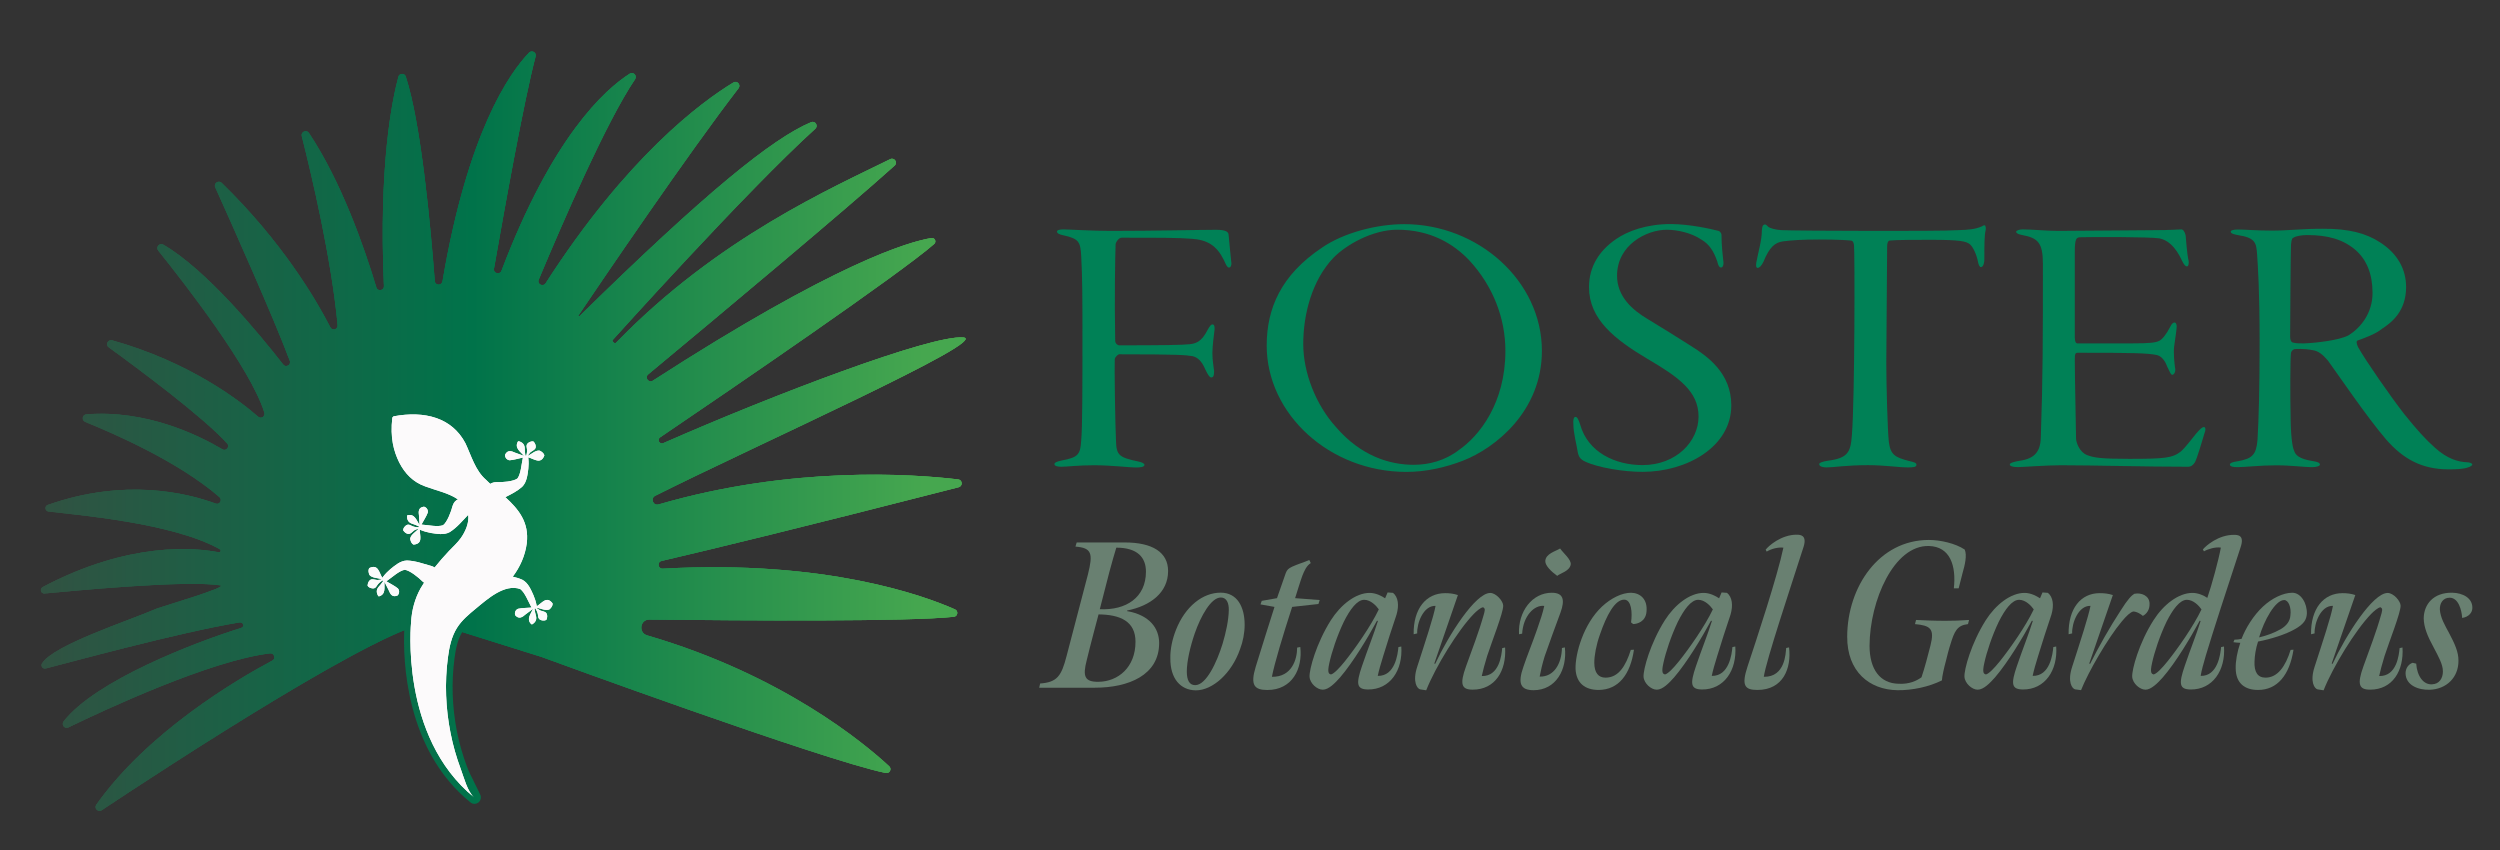 <?xml version="1.0" encoding="utf-8"?>
<!-- Generator: Adobe Illustrator 27.3.1, SVG Export Plug-In . SVG Version: 6.00 Build 0)  -->
<svg version="1.1" xmlns="http://www.w3.org/2000/svg" xmlns:xlink="http://www.w3.org/1999/xlink" x="0px" y="0px"
	 viewBox="0 0 500 170" style="enable-background:new 0 0 500 170;" xml:space="preserve">
<rect x="0" y="0" width="500" height="170" fill="#333333" stroke="none"/>
<style type="text/css">
	.st0{fill:none;stroke:#020202;stroke-width:0.323;stroke-miterlimit:10;}
	.st1{fill:url(#SVGID_1_);}
	.st2{fill:url(#SVGID_00000027583114098318255910000010386367373742129592_);}
	.st3{fill:#008156;}
	.st4{fill:#698071;}
	.st5{fill:url(#SVGID_00000082364023235209719110000014647572157394490542_);}
	.st6{fill:#FCFAFB;}
</style>
<g id="Layer_12">
	<path class="st0" d="M90.41,125.76"/>
	<path class="st0" d="M90.41,125.76"/>
	<path class="st0" d="M90.41,125.76"/>
	<path class="st0" d="M90.41,125.76"/>
</g>
<g id="Layer_2">
	<linearGradient id="SVGID_1_" gradientUnits="userSpaceOnUse" x1="8.187" y1="86.221" x2="193.125" y2="86.221">
		<stop  offset="0" style="stop-color:#315242"/>
		<stop  offset="0.467" style="stop-color:#00734A"/>
		<stop  offset="0.955" style="stop-color:#46A74F"/>
	</linearGradient>
	<path class="st1" d="M115.63,63.16c0,0,0.14,0.2,0.2,0.13c25.3-24.83,38.64-35.59,46.39-38.85c0.81-0.34,1.48,0.72,0.83,1.31
		c-13.67,12.35-40.58,42.31-40.58,42.31c-0.01,0.25,0.44,0.8,0.76,0.47c20.37-21.03,43.54-31.11,54.81-36.7
		c0.82-0.41,1.55,0.68,0.87,1.29c-9.79,8.81-34.7,29.63-49.29,41.76c-0.76,0.63,0.11,1.79,0.94,1.26
		c36.56-23.6,51.22-27.8,55.72-28.53c0.67-0.11,1.06,0.73,0.55,1.18c-6.9,6.04-40.43,28.92-54.82,38.68
		c-0.67,0.46-0.1,1.49,0.64,1.16c22.06-9.7,53.46-21.63,59.97-21.14c5.9,0.44-41.59,21.62-61.59,31.67
		c-1.02,0.51-0.41,2.05,0.69,1.73c26.68-7.76,50.73-6.1,59.92-5c0.87,0.1,0.94,1.34,0.09,1.56c-31.33,8.02-49.36,12.4-59.42,14.74
		c-0.94,0.22-0.73,1.6,0.23,1.55c32.62-1.83,52.34,5.43,58.45,8.14c0.73,0.32,0.56,1.4-0.23,1.48c-8.94,0.97-41.51,0.77-60.88,0.55
		c-1.89-0.02-2.26,2.65-0.45,3.18c27.08,7.9,43.48,21.62,48.4,26.18c0.57,0.53,0.09,1.48-0.68,1.33
		c-12.47-2.52-68.87-23.22-68.87-23.22l-21.62-6.78c-0.07-0.02-0.13-0.03-0.2-0.04c-8.33-0.49-53.64,29.19-66.13,37.49
		c-0.71,0.47-1.57-0.39-1.08-1.09c10.33-14.58,28.04-25,35.2-28.82c0.76-0.4,0.4-1.56-0.46-1.46c-11.93,1.42-33.09,11.3-40.32,14.81
		c-0.75,0.37-1.46-0.54-0.95-1.2c6.29-8.11,26.13-15.77,35.47-18.67c0.81-0.25,0.5-1.26-0.33-1.13c-12.14,2-34.58,8.17-38.72,9.21
		c-0.58,0.15-1.06-0.49-0.74-1c2.25-3.69,17.48-8.58,22.97-10.98c0.62-0.27,14.54-4.35,12.69-4.64c-6.96-1.13-30.19,1.17-35.17,1.62
		c-0.73,0.07-1.01-0.93-0.36-1.28c17.29-9.14,30.44-7.88,35.2-6.95c0.37,0.07,0.56-0.43,0.23-0.62c-9.46-5.34-29.07-6.89-34.28-7.55
		c-0.71-0.09-0.8-1.07-0.13-1.31c15.29-5.38,27.63-2.45,33.56-0.26c0.81,0.3,1.41-0.75,0.76-1.32c-8.07-7.01-21.1-12.71-26.84-15.03
		c-0.76-0.31-0.59-1.44,0.23-1.5c11.93-0.94,22.34,4.12,27.19,7c0.77,0.46,1.57-0.54,0.97-1.2c-4.87-5.34-17.61-14.81-23.69-19.22
		c-0.7-0.51-0.15-1.61,0.68-1.38c15.38,4.31,25.38,11.95,29.19,15.27c0.59,0.52,1.5-0.06,1.27-0.81
		c-2.68-8.8-15.97-25.88-21.23-32.42c-0.54-0.68,0.25-1.61,1-1.18c8.48,4.89,19.09,17.71,23.97,23.97c0.55,0.7,1.66,0.08,1.34-0.75
		c-3.23-8.64-11.41-26.94-14.91-34.7c-0.35-0.78,0.65-1.48,1.27-0.88c12.03,11.71,18.8,23.18,21.74,28.89
		c0.39,0.77,1.55,0.43,1.47-0.43c-1.24-13.34-5.25-30.22-7.17-37.81c-0.22-0.85,0.93-1.36,1.42-0.62
		c6.49,9.72,11.08,22.9,13.48,30.88c0.27,0.88,1.57,0.65,1.53-0.28c-1.05-23.97,1.6-37.05,2.89-41.85c0.2-0.73,1.23-0.76,1.47-0.04
		c3.08,9.39,4.98,30.03,5.8,40.91c0.07,0.92,1.4,0.96,1.55,0.05c5.08-29.95,13.45-41.72,17.31-45.73c0.56-0.58,1.52-0.04,1.31,0.74
		c-2.32,8.76-6.18,30.19-8.33,42.48c-0.16,0.94,1.17,1.28,1.51,0.4c10.14-26.73,20.61-36.21,25.65-39.41
		c0.72-0.46,1.53,0.4,1.06,1.1c-5.7,8.43-14.38,28.39-19.27,40.1c-0.37,0.89,0.87,1.52,1.39,0.71
		c16.33-25.36,31.14-36.27,37.55-40.15c0.74-0.45,1.56,0.45,1.03,1.14C137.81,30.44,120.09,56.55,115.63,63.16"/>
	
		<linearGradient id="SVGID_00000033331089105238406840000006275769704390407613_" gradientUnits="userSpaceOnUse" x1="8.187" y1="86.221" x2="193.125" y2="86.221">
		<stop  offset="0" style="stop-color:#315242"/>
		<stop  offset="0.467" style="stop-color:#00734A"/>
		<stop  offset="0.955" style="stop-color:#46A74F"/>
	</linearGradient>
	<path style="fill:url(#SVGID_00000033331089105238406840000006275769704390407613_);" d="M115.63,63.16c0,0,0.14,0.2,0.2,0.13
		c25.3-24.83,38.64-35.59,46.39-38.85c0.81-0.34,1.48,0.72,0.83,1.31c-13.67,12.35-40.58,42.31-40.58,42.31
		c-0.01,0.25,0.44,0.8,0.76,0.47c20.37-21.03,43.54-31.11,54.81-36.7c0.82-0.41,1.55,0.68,0.87,1.29
		c-9.79,8.81-34.7,29.63-49.29,41.76c-0.76,0.63,0.11,1.79,0.94,1.26c36.56-23.6,51.22-27.8,55.72-28.53
		c0.67-0.11,1.06,0.73,0.55,1.18c-6.9,6.04-40.43,28.92-54.82,38.68c-0.67,0.46-0.1,1.49,0.64,1.16
		c22.06-9.7,53.46-21.63,59.97-21.14c5.9,0.44-41.59,21.62-61.59,31.67c-1.02,0.51-0.41,2.05,0.69,1.73
		c26.68-7.76,50.73-6.1,59.92-5c0.87,0.1,0.94,1.34,0.09,1.56c-31.33,8.02-49.36,12.4-59.42,14.74c-0.94,0.22-0.73,1.6,0.23,1.55
		c32.62-1.83,52.34,5.43,58.45,8.14c0.73,0.32,0.56,1.4-0.23,1.48c-8.94,0.97-41.51,0.77-60.88,0.55c-1.89-0.02-2.26,2.65-0.45,3.18
		c27.08,7.9,43.48,21.62,48.4,26.18c0.57,0.53,0.09,1.48-0.68,1.33c-12.47-2.52-68.87-23.22-68.87-23.22l-21.62-6.78
		c-0.07-0.02-0.13-0.03-0.2-0.04c-8.33-0.49-53.64,29.19-66.13,37.49c-0.71,0.47-1.57-0.39-1.08-1.09
		c10.33-14.58,28.04-25,35.2-28.82c0.76-0.4,0.4-1.56-0.46-1.46c-11.93,1.42-33.09,11.3-40.32,14.81c-0.75,0.37-1.46-0.54-0.95-1.2
		c6.29-8.11,26.13-15.77,35.47-18.67c0.81-0.25,0.5-1.26-0.33-1.13c-12.14,2-34.58,8.17-38.72,9.21c-0.58,0.15-1.06-0.49-0.74-1
		c2.25-3.69,17.48-8.58,22.97-10.98c0.62-0.27,14.54-4.35,12.69-4.64c-6.96-1.13-30.19,1.17-35.17,1.62
		c-0.73,0.07-1.01-0.93-0.36-1.28c17.29-9.14,30.44-7.88,35.2-6.95c0.37,0.07,0.56-0.43,0.23-0.62c-9.46-5.34-29.07-6.89-34.28-7.55
		c-0.71-0.09-0.8-1.07-0.13-1.31c15.29-5.38,27.63-2.45,33.56-0.26c0.81,0.3,1.41-0.75,0.76-1.32c-8.07-7.01-21.1-12.71-26.84-15.03
		c-0.76-0.31-0.59-1.44,0.23-1.5c11.93-0.94,22.34,4.12,27.19,7c0.77,0.46,1.57-0.54,0.97-1.2c-4.87-5.34-17.61-14.81-23.69-19.22
		c-0.7-0.51-0.15-1.61,0.68-1.38c15.38,4.31,25.38,11.95,29.19,15.27c0.59,0.52,1.5-0.06,1.27-0.81
		c-2.68-8.8-15.97-25.88-21.23-32.42c-0.54-0.68,0.25-1.61,1-1.18c8.48,4.89,19.09,17.71,23.97,23.97c0.55,0.7,1.66,0.08,1.34-0.75
		c-3.23-8.64-11.41-26.94-14.91-34.7c-0.35-0.78,0.65-1.48,1.27-0.88c12.03,11.71,18.8,23.18,21.74,28.89
		c0.39,0.77,1.55,0.43,1.47-0.43c-1.24-13.34-5.25-30.22-7.17-37.81c-0.22-0.85,0.93-1.36,1.42-0.62
		c6.49,9.72,11.08,22.9,13.48,30.88c0.27,0.88,1.57,0.65,1.53-0.28c-1.05-23.97,1.6-37.05,2.89-41.85c0.2-0.73,1.23-0.76,1.47-0.04
		c3.08,9.39,4.98,30.03,5.8,40.91c0.07,0.92,1.4,0.96,1.55,0.05c5.08-29.95,13.45-41.72,17.31-45.73c0.56-0.58,1.52-0.04,1.31,0.74
		c-2.32,8.76-6.18,30.19-8.33,42.48c-0.16,0.94,1.17,1.28,1.51,0.4c10.14-26.73,20.61-36.21,25.65-39.41
		c0.72-0.46,1.53,0.4,1.06,1.1c-5.7,8.43-14.38,28.39-19.27,40.1c-0.37,0.89,0.87,1.52,1.39,0.71
		c16.33-25.36,31.14-36.27,37.55-40.15c0.74-0.45,1.56,0.45,1.03,1.14C137.81,30.44,120.09,56.55,115.63,63.16"/>
</g>
<g id="Layer_8">
	<g>
		<g>
			<path class="st3" d="M212.67,45.88c1.02,0,5.69,0.3,9.43,0.3c9,0,17.92-0.22,21.15-0.22c1.78,0,2.38,0.37,2.46,0.9
				c0.08,1.05,0.42,4.33,0.51,5.23c0.17,0.75,0,1.42-0.42,1.42c-0.34,0-0.59-0.52-1.02-1.49c-1.44-2.92-3.31-4.04-6.37-4.26
				c-2.72-0.22-6.37-0.22-14.1-0.22c-0.59,0-1.19,0.97-1.19,1.35c-0.08,2.09-0.25,10.69-0.08,19.28c0,0.6,0.59,0.9,0.76,0.9
				c8.66,0,12.74-0.07,14.1-0.22c1.19-0.15,2.38-0.37,3.65-2.92c0.42-0.75,0.68-1.05,0.93-1.05c0.34,0,0.51,0.37,0.42,1.12
				c-0.08,0.82-0.42,3.06-0.42,4.63c0,1.57,0.25,2.62,0.34,3.59c0,0.97-0.17,1.27-0.59,1.27c-0.34,0-0.68-0.6-1.19-1.64
				c-0.68-1.64-1.53-2.39-2.55-2.62c-1.36-0.22-2.72-0.37-14.69-0.37c-0.17,0-0.85,0.6-0.85,0.97c-0.08,1.35,0.08,13,0.25,16.37
				c0.08,2.84,0.59,3.29,4.5,4.11c0.68,0.15,1.19,0.37,1.19,0.67c0,0.45-0.93,0.52-1.78,0.52c-1.19,0-4.84-0.45-8.32-0.45
				c-3.23,0-5.35,0.3-6.54,0.3c-0.76,0-1.36-0.15-1.36-0.52c0-0.3,0.42-0.52,1.53-0.75c3.23-0.6,3.65-1.2,3.82-3.96
				c0.25-2.47,0.25-11.73,0.25-19.96c0-7.92,0-12.48-0.25-17.04c-0.17-2.69-0.42-3.36-3.48-4.04c-0.76-0.15-1.36-0.37-1.36-0.75
				C211.39,46.03,211.9,45.88,212.67,45.88z"/>
			<path class="st3" d="M308.38,70.17c0,12.03-9.26,19.43-15.8,21.97c-3.48,1.35-7.39,2.24-11.3,2.24
				c-15.37,0-27.94-11.58-27.94-25.26c0-7.47,2.89-14.13,11.04-19.58c4.33-2.99,10.96-4.71,16.48-4.71
				C295.64,44.84,308.38,56.2,308.38,70.17z M266.68,51.56c-4.25,4.48-6.03,11.21-6.03,17.26c0,5.75,2.55,12.18,6.54,16.59
				c5.01,5.83,10.79,7.55,15.54,7.55c3.06,0,6.28-0.82,9.09-2.99c3.99-2.77,9.26-9.27,9.26-19.81c0-6.5-2.46-12.93-7.22-18.09
				c-3.06-3.21-7.64-6.13-14.44-6.13C274.58,45.96,269.31,48.87,266.68,51.56z"/>
			<path class="st3" d="M343.71,46.18c0.42,0.15,0.59,0.6,0.59,0.82c0,2.02,0.25,4.19,0.34,5.01c0.17,0.97-0.08,1.49-0.42,1.49
				s-0.59-0.37-0.76-1.2c-0.68-1.94-1.53-3.44-3.23-4.41c-1.87-1.27-4.67-1.94-6.88-1.94c-3.99,0-9.94,2.99-9.94,9.19
				c0,4.11,2.97,6.8,6.12,8.67c3.23,1.94,5.94,3.66,8.66,5.38c3.23,2.02,8.07,5.38,8.07,11.88c0,8.3-8.92,13.3-17.75,13.3
				c-3.74,0-8.92-0.82-11.55-2.09c-0.93-0.45-1.27-0.97-1.44-2.02c-0.17-1.2-0.85-3.66-0.85-5.46c-0.08-0.82,0.08-1.42,0.42-1.42
				s0.59,0.45,0.93,1.49c1.53,5.61,7.05,8.15,12.48,8.15c6.79,0,11.21-4.78,11.21-9.72c0-5.08-4.08-7.92-10.19-11.51
				c-6.54-3.89-11.72-7.92-11.72-14.35c0-4.11,2.04-7.32,5.44-9.64c2.29-1.57,6.03-2.99,10.96-2.99
				C338.11,44.84,342.27,45.81,343.71,46.18z"/>
			<path class="st3" d="M365.54,92.15c4.08-0.52,4.59-1.72,4.84-5.16c0.59-7.25,0.59-36.92,0.42-37.97c-0.08-0.67-0.34-0.9-0.59-0.9
				c-0.51-0.07-2.46-0.22-6.37-0.22c-3.48,0-5.52,0.15-7.22,0.37c-1.61,0.22-2.72,1.12-3.91,4.04c-0.42,0.9-0.85,1.27-1.19,1.27
				s-0.34-0.6-0.25-1.12c0.42-2.24,1.1-4.41,1.1-6.35c0.08-0.67,0.08-1.05,0.51-1.2c0.17-0.07,0.42,0.07,0.68,0.37
				c0.34,0.37,1.53,0.67,2.72,0.75c1.36,0.07,9.77,0.15,18.51,0.15c6.54,0,14.52,0,16.9-0.15c1.95-0.07,3.31-0.15,4.67-0.75
				c0.34-0.22,0.59-0.3,0.68-0.15c0.08,0.22,0.17,0.37,0.08,0.97c-0.25,0.9-0.25,3.14-0.25,5.68c0,1.12-0.34,1.64-0.68,1.64
				s-0.51-0.67-0.59-1.05c-0.25-1.35-0.93-2.91-1.61-3.51c-0.76-0.6-1.87-0.9-7.81-0.9c-2.63,0-6.88,0-8.24,0.15
				c-0.42,0.08-0.51,0.67-0.51,1.2c0,2.77-0.17,20.18-0.17,23.32c0,4.19,0.25,13.45,0.51,15.77c0.34,2.54,1.19,3.06,4.08,3.81
				c1.02,0.22,1.44,0.37,1.44,0.75c0,0.45-0.59,0.52-1.7,0.52c-1.95,0-4.59-0.45-7.98-0.45c-4.33,0-6.88,0.45-8.24,0.45
				c-1.1,0-1.53-0.3-1.53-0.67C363.84,92.52,364.61,92.3,365.54,92.15z"/>
			<path class="st3" d="M404.52,45.88c2.04,0,4.67,0.3,7.13,0.3c4.5,0,16.05-0.15,19.45-0.15c3.14,0,4.33-0.15,5.18-0.15
				c0.34,0,0.68,0.45,0.85,1.2c0.08,0.82,0.25,3.59,0.59,5.08c0.08,0.45,0,1.12-0.34,1.12c-0.25,0-0.51-0.22-0.93-1.05
				c-1.44-3.14-3.06-4.26-4.59-4.56c-1.95-0.3-13.16-0.3-15.88-0.22c-0.68,0.07-1.02,0.22-1.02,2.91c0,2.47,0,11.96,0,17.12
				c0,0.9,0.25,1.2,0.51,1.2h10.7c3.91,0,4.93-0.15,5.69-0.52c0.59-0.3,1.36-1.2,2.21-2.84c0.25-0.52,0.51-0.82,0.85-0.82
				c0.25,0,0.42,0.37,0.42,0.82c0,0.45-0.34,2.77-0.51,3.96c-0.17,1.35,0.08,3.66,0.17,4.19c0.25,1.05-0.34,1.49-0.51,1.49
				c-0.34,0-0.42-0.37-1.02-1.57c-0.25-0.67-0.85-2.09-2.12-2.39c-1.95-0.37-4.25-0.45-15.71-0.45c-0.59,0-0.68,0.15-0.68,1.42
				c0,3.81,0.25,14.27,0.25,15.69c0,0.82,0.68,2.77,2.21,3.36c1.36,0.52,2.72,0.75,8.41,0.75c7.13,0,8.66-0.15,10.36-1.49
				c0.85-0.75,2.21-2.54,3.06-3.59c0.85-0.97,1.19-1.27,1.53-1.27s0.42,0.52,0.08,1.35c-0.51,1.72-1.44,4.86-1.87,5.68
				c-0.34,0.52-0.76,0.9-1.36,0.9c-9,0-18.6-0.3-25.48-0.3c-2.89,0-7.64,0.37-8.58,0.37c-1.1,0-1.61-0.22-1.61-0.52
				s0.59-0.45,1.53-0.67c2.89-0.37,4.59-1.35,4.67-4.71c0.42-11.88,0.42-20.1,0.42-34.75c0-4.26-1.02-5.16-4.08-5.75
				c-0.85-0.15-1.27-0.37-1.27-0.67C403.25,46.11,403.84,45.88,404.52,45.88z"/>
			<path class="st3" d="M475.95,48.43c3.65,2.32,5.27,5.53,5.27,8.97c0,4.86-2.89,7.1-4.84,8.37c-1.27,1.05-3.57,1.87-4.84,2.32
				c-0.34,0.15-0.25,0.6,0.08,1.35c1.61,2.84,6.45,9.79,9.17,13.3c2.63,3.29,4.42,5.23,6.2,6.8c2.55,2.32,4.76,2.84,6.37,2.91
				c0.59,0,1.1,0.22,1.1,0.45c0,0.15-0.34,0.45-0.93,0.6c-0.76,0.3-2.29,0.37-3.82,0.37c-5.35,0-9.09-2.09-12.49-5.98
				c-3.74-4.33-9.94-13.45-11.63-15.77c-1.1-1.27-1.95-1.94-3.06-2.09c-0.76-0.15-1.78-0.3-3.57-0.22
				c-0.34,0.07-0.68,0.37-0.76,0.75c-0.17,0.9-0.17,9.57-0.08,12.41c0,3.96,0.34,6.43,0.68,7.1c0.25,0.9,0.93,1.72,3.91,2.17
				c0.93,0.15,1.27,0.37,1.27,0.67s-0.68,0.52-1.61,0.52c-1.53,0-4.08-0.37-7.22-0.37c-3.06,0-6.12,0.37-7.73,0.37
				c-0.85,0-1.44-0.15-1.44-0.52c0-0.3,0.51-0.52,1.61-0.67c2.8-0.52,3.65-1.2,3.91-4.26c0.25-4.26,0.42-10.24,0.42-19.58
				c0-10.39-0.34-15.1-0.51-17.64c-0.17-2.09-0.25-3.21-3.82-3.74c-0.76-0.15-1.44-0.3-1.44-0.67c0-0.3,0.51-0.45,1.53-0.45
				c1.19,0,3.65,0.22,6.62,0.22c3.57,0,5.86-0.37,10.28-0.37C469.75,45.73,473.15,46.63,475.95,48.43z M458.71,47.53
				c-0.17,0.07-0.42,0.15-0.51,1.42c-0.08,1.42-0.17,17.04-0.17,18.31c0,0.97,0.34,1.27,0.68,1.27c0.42,0.15,1.44,0.15,2.04,0.15
				c2.21-0.07,7.13-0.6,9-1.64c2.38-1.49,4.76-4.41,4.76-8.45c0-3.81-1.19-6.65-3.4-8.59c-2.46-2.09-5.44-2.99-9.68-2.99
				C460.32,47.01,459.13,47.23,458.71,47.53z"/>
		</g>
	</g>
	<g>
		<path class="st4" d="M208.03,136.7c3.42-0.25,4.26-1.5,5.3-5.55c1.46-5.55,2.8-10.64,4.26-16.28c1.04-4.17,0.79-5.3-2.5-5.55
			l0.25-0.83h9.6c5.55,0,8.68,1.96,8.68,5.72c0,4.34-3.59,6.97-8.18,7.89l-0.04,0.12c4.55,0.79,6.43,3.46,6.43,6.39
			c0,6.43-6.13,8.93-12.85,8.93h-11.14L208.03,136.7z M227.1,128.35c0-4.09-3.05-5.43-7.39-5.47c0,0-1.75,6.55-2.38,9.22
			c-0.83,3.21-0.38,4.3,2.38,4.26C223.56,136.32,227.1,133.52,227.1,128.35z M229.19,114.33c0-2.75-1.59-4.8-5.93-4.8
			c-0.29,0.92-0.92,3.13-1.38,4.84c-0.71,2.8-1.21,4.72-1.92,7.47C225.23,122.09,229.19,119.5,229.19,114.33z"/>
		<path class="st4" d="M239.16,138.07c-3.09-0.04-5.13-2.38-5.09-6.43c-0.04-1.75,0.38-3.8,1.13-5.68c1.84-4.67,5.34-7.43,8.93-7.43
			c3.34,0,4.8,2.88,4.8,6.43c0,1.59-0.33,3.34-0.92,4.88C246.34,134.65,242.54,138.07,239.16,138.07z M239.04,137.03
			c2.21,0,4.34-4.59,5.47-8.26c0.67-2.21,1.21-4.72,1.25-6.72c0.04-1.46-0.46-2.55-1.59-2.55c-1.96,0-4.01,3.71-5.22,7.18
			c-0.92,2.67-1.59,5.63-1.59,7.64C237.37,136.03,237.87,137.03,239.04,137.03z"/>
		<path class="st4" d="M251.14,133.36c1.38-4.42,2.55-8.22,3.76-11.98l-2.8-0.5l0.25-0.71l3.05-0.54c0.58-1.54,1.17-3.46,1.75-5.01
			c0.25-0.67,0.54-0.92,1.29-1.29c1.08-0.5,2.63-0.96,3.42-1.34l0.29,0.63c-0.83,0.5-1.29,1.54-1.67,2.5
			c-0.46,1.25-1.04,3.21-1.46,4.51l4.92,0.38l-0.25,0.79l-5.26,0.58c-1.88,5.8-3.55,11.35-4.05,13.98c3.96,0.08,5.05-3.46,5.05-5.84
			l0.63-0.12c0.5,4.38-1.63,8.6-6.59,8.6C250.89,137.99,250.01,137.07,251.14,133.36z"/>
		<path class="st4" d="M261.91,135.36c-0.08-1.46,1.34-6.68,4.26-11.31c1.96-3.09,4.97-5.47,7.76-5.47c1.25,0,2.42,0.63,3.09,1.08
			l0.5-1.17l1.08,0.08c1.04,0.83,1.25,2.5,0.71,4.34c-1.21,3.67-1.63,4.88-2.63,8.18c-0.5,1.59-0.92,3.05-1.13,4.09
			c3.46,0.08,4.01-4.34,4.13-5.76l0.58-0.12c0.33,4.72-2.21,8.64-6.68,8.6c-2.25-0.04-2.42-1.08-1.17-4.72
			c1.13-3.34,2.3-6.18,3.17-8.97l-0.17-0.08c-1.75,3.25-4.8,8.35-7.39,11.35c-1,1.13-2.29,2.46-3.46,2.46
			C263.45,137.95,261.99,136.7,261.91,135.36z M269,132.23c2-2.5,5.13-6.93,6.76-10.35c-0.46-0.67-1.59-1.92-2.92-1.92
			c-1.42,0-2.84,1.92-4.09,4.42c-1.34,2.8-2.42,6.09-2.88,8.22c-0.46,2.04-0.08,2.17,0.33,2.29
			C266.79,134.74,267.83,133.69,269,132.23z"/>
		<path class="st4" d="M284.02,137.87c-0.54-0.13-1.59-1.42-0.58-4.51c1.63-5.05,3.3-10.06,3.67-12.19
			c-2.46-0.08-3.76,3.51-3.67,5.51l-0.71,0.17c-0.08-5.13,2.5-8.22,6.3-8.22c0.79,0,1.67,0.08,2.55,0.38l-4.72,13.69l0.17,0.08
			c2.71-5.8,8.05-14.19,11.02-14.19c1.17,0,2.59,1.63,2.59,2.55c0.04,1.34-2.29,7.22-3.21,10.06c-0.46,1.5-0.88,3.05-1.08,4.01
			c3.55,0.08,3.96-4.26,4.09-5.59l0.58-0.12c0.29,4.67-2,8.43-6.47,8.43c-2.21,0-2.67-1-1.34-4.67c1.25-3.55,2.5-6.59,3.63-10.64
			c0.25-0.92,0.04-0.96-0.21-1.17c-0.5,0.04-1.38,0.83-1.88,1.34c-3.13,3.21-7.64,10.56-9.51,15.27L284.02,137.87z"/>
		<path class="st4" d="M304.68,133.36c0.71-2.13,1.84-4.88,2.75-7.51c0.63-1.79,1.17-3.42,1.42-4.67c-2-0.25-4.21,2-4.42,5.55
			l-0.63,0.12c-0.21-4.59,2.67-8.3,6.55-8.3c2.34,0,2.67,1.42,1.75,3.96c-1.04,2.84-2.21,5.97-3.17,8.76c-0.46,1.5-0.79,2.92-1,4.05
			c2.88,0.08,4.38-2.59,4.46-5.72l0.58-0.12c0.5,4.38-1.75,8.56-6.26,8.56C304.09,138.03,303.51,136.7,304.68,133.36z M309.06,112.2
			c0.08-1.46,2-1.92,2.96-2.5c0.67,0.96,2.21,2.17,2.13,3.17c-0.21,1.38-2.13,1.79-2.71,2.3
			C310.23,114.29,309.02,113.12,309.06,112.2z"/>
		<path class="st4" d="M315.11,133.78c-0.08-3.05,1.59-9.01,5.3-12.48c1.84-1.71,4.01-2.75,5.8-2.75c1.84,0.04,3.34,1.29,3.09,3.8
			c-0.17,2-1.88,2.46-2.67,2.46l-0.42-0.33c0.29-1.96,0.08-4.51-1.34-4.55c-1.88-0.04-3.55,3.09-4.88,6.97
			c-0.75,2.09-1.13,4.22-1.13,5.63c0,2.04,0.83,3,2.25,3c2.59,0,4.05-2.34,5.05-5.55l0.63-0.04c-0.71,4.92-3.05,8.01-7.05,8.05
			C316.99,137.99,315.24,136.61,315.11,133.78z"/>
		<path class="st4" d="M328.71,135.36c-0.08-1.46,1.34-6.68,4.26-11.31c1.96-3.09,4.97-5.47,7.76-5.47c1.25,0,2.42,0.63,3.09,1.08
			l0.5-1.17l1.08,0.08c1.04,0.83,1.25,2.5,0.71,4.34c-1.21,3.67-1.63,4.88-2.63,8.18c-0.5,1.59-0.92,3.05-1.13,4.09
			c3.46,0.08,4.01-4.34,4.13-5.76l0.58-0.12c0.33,4.72-2.21,8.64-6.68,8.6c-2.25-0.04-2.42-1.08-1.17-4.72
			c1.13-3.34,2.3-6.18,3.17-8.97l-0.17-0.08c-1.75,3.25-4.8,8.35-7.39,11.35c-1,1.13-2.29,2.46-3.46,2.46
			C330.26,137.95,328.8,136.7,328.71,135.36z M335.81,132.23c2-2.5,5.13-6.93,6.76-10.35c-0.46-0.67-1.59-1.92-2.92-1.92
			c-1.42,0-2.84,1.92-4.09,4.42c-1.34,2.8-2.42,6.09-2.88,8.22c-0.46,2.04-0.08,2.17,0.33,2.29
			C333.6,134.74,334.64,133.69,335.81,132.23z"/>
		<path class="st4" d="M349.5,133.32c1.75-5.26,6.01-18.15,7.18-23.79c-1.04-0.12-2.38,0.21-3.34,0.79l-0.21-0.38
			c0.63-0.83,3.17-3,6.18-3c0.71,0,2.13,0.04,1.42,2.38c-2.63,8.22-7.51,22.79-7.97,26.04c4.3,0.08,4.38-4.76,4.47-5.76l0.58-0.12
			c0.5,4.13-1.13,8.51-6.34,8.51C348.87,137.99,348.29,137.03,349.5,133.32z"/>
		<path class="st4" d="M369.44,127.31c0.04-9.97,6.38-19.32,16.32-19.32c2.29,0,5.3,0.67,7.18,1.92c0.5,1.13,0.04,3.09-0.42,4.67
			l-0.79,3.09h-0.96c0.5-4.55-0.75-8.35-4.97-8.47c-7.01-0.21-11.85,10.93-11.89,19.95c0,4.76,2.13,7.51,5.76,7.6
			c2.25,0.13,3.71-0.63,4.63-1.29c0.58-1.67,1.34-4.55,1.79-6.34c0.88-3.42-0.04-4.01-3.09-4.3l0.21-0.83
			c1.79,0.08,3.51,0.17,5.84,0.17c1.63,0,2.88-0.04,4.76-0.17l-0.21,0.83c-2.17,0.25-2.71,1.38-3.55,4.17
			c-0.17,0.42-0.75,2.67-0.88,3.25c-0.38,1.38-0.75,3.05-0.79,3.84c-2.59,1.29-5.93,2-8.89,1.96
			C373.87,137.95,369.4,134.32,369.44,127.31z"/>
		<path class="st4" d="M392.89,135.36c-0.08-1.46,1.34-6.68,4.26-11.31c1.96-3.09,4.97-5.47,7.76-5.47c1.25,0,2.42,0.63,3.09,1.08
			l0.5-1.17l1.08,0.08c1.04,0.83,1.25,2.5,0.71,4.34c-1.21,3.67-1.63,4.88-2.63,8.18c-0.5,1.59-0.92,3.05-1.13,4.09
			c3.46,0.08,4.01-4.34,4.13-5.76l0.58-0.12c0.33,4.72-2.21,8.64-6.68,8.6c-2.25-0.04-2.42-1.08-1.17-4.72
			c1.13-3.34,2.3-6.18,3.17-8.97l-0.17-0.08c-1.75,3.25-4.8,8.35-7.39,11.35c-1,1.13-2.29,2.46-3.46,2.46
			C394.44,137.95,392.98,136.7,392.89,135.36z M399.99,132.23c2-2.5,5.13-6.93,6.76-10.35c-0.46-0.67-1.59-1.92-2.92-1.92
			c-1.42,0-2.84,1.92-4.09,4.42c-1.34,2.8-2.42,6.09-2.88,8.22c-0.46,2.04-0.08,2.17,0.33,2.29
			C397.78,134.74,398.82,133.69,399.99,132.23z"/>
		<path class="st4" d="M415.01,137.87c-0.54-0.13-1.59-1.42-0.58-4.51c1.63-5.05,3.26-10.06,3.67-12.19
			c-2.46-0.08-3.76,3.51-3.67,5.51l-0.71,0.17c-0.08-5.13,2.42-8.22,6.22-8.22c0.79,0,1.75,0.08,2.63,0.38l-4.72,13.69l0.17,0.08
			c1.67-3.34,4.01-7.47,6.09-10.64c1.46-2.34,2.25-3.09,2.75-3.38c1.42-0.29,3.05,0.38,3.05,2c0.04,1.13-0.54,2-1.34,2.42
			c-0.25-0.25-1.17-0.88-1.92-0.88c-0.54,0.12-1.34,0.83-2.3,2c-2.8,3.34-6.72,10.14-8.14,13.73L415.01,137.87z"/>
		<path class="st4" d="M426.44,135.36c-0.08-1.46,1.34-6.72,4.26-11.31c1.96-3.09,4.97-5.47,7.8-5.47c1.13,0,2.34,0.54,2.96,1
			c0.83-2.34,2.3-7.72,2.71-10.06c-1.08-0.17-2.59,0.29-3.38,0.75l-0.21-0.38c0.63-0.79,3.13-2.92,6.18-2.92
			c0.79,0,2.17,0.04,1.38,2.42c-2.92,8.89-5.47,16.69-6.97,21.7c-0.46,1.59-0.88,3.05-1.04,4.09c3.42,0.08,3.96-4.34,4.09-5.76
			l0.58-0.12c0.33,4.76-2.25,8.64-6.68,8.6c-2.25-0.04-2.42-1.08-1.17-4.72c1.13-3.34,2.3-6.18,3.17-8.97l-0.17-0.08
			c-1.75,3.25-4.8,8.39-7.39,11.35c-1,1.13-2.34,2.46-3.46,2.46S426.53,136.7,426.44,135.36z M433.54,132.23
			c2-2.5,5.13-6.93,6.76-10.35c-0.46-0.67-1.59-1.92-2.92-1.92c-1.42,0-2.84,1.92-4.09,4.42c-1.34,2.8-2.42,6.09-2.88,8.22
			c-0.46,2.04-0.08,2.17,0.33,2.29C431.33,134.74,432.37,133.69,433.54,132.23z"/>
		<path class="st4" d="M447.14,133.69c-0.04-1.42,0.29-3.3,0.92-5.13c-0.46-0.04-1.04-0.04-1.38-0.12l0.21-0.5
			c0.42,0,1.04-0.08,1.42-0.17c0.75-2,2.34-4.67,4.3-6.47c1.79-1.67,4.05-2.75,5.84-2.75c1.75,0,3,2.13,2.92,4.21
			c-0.08,1.17-0.58,2.09-2.5,3.13c-1.67,0.96-4.63,1.92-7.26,2.42c-0.46,1.38-0.67,2.8-0.71,4.01c-0.08,2.09,0.63,3.21,2.21,3.21
			c2.42,0,4.01-2.29,5.01-5.55l0.58-0.04c-0.79,5.09-3.25,8.05-7.09,8.05C448.9,137.99,447.18,136.61,447.14,133.69z M456.12,125.85
			c1.33-0.79,1.88-1.71,1.96-2.75c0.21-1.63-0.38-3.09-1.25-3.09c-1.75,0-4.01,4.01-5.01,7.47
			C453.07,127.18,454.65,126.68,456.12,125.85z"/>
		<path class="st4" d="M463.5,137.87c-0.54-0.13-1.59-1.42-0.58-4.51c1.63-5.05,3.3-10.06,3.67-12.19
			c-2.46-0.08-3.76,3.51-3.67,5.51l-0.71,0.17c-0.08-5.13,2.5-8.22,6.3-8.22c0.79,0,1.67,0.08,2.55,0.38l-4.72,13.69l0.17,0.08
			c2.71-5.8,8.05-14.19,11.02-14.19c1.17,0,2.59,1.63,2.59,2.55c0.04,1.34-2.29,7.22-3.21,10.06c-0.46,1.5-0.88,3.05-1.08,4.01
			c3.55,0.08,3.96-4.26,4.09-5.59l0.58-0.12c0.29,4.67-2,8.43-6.47,8.43c-2.21,0-2.67-1-1.34-4.67c1.25-3.55,2.5-6.59,3.63-10.64
			c0.25-0.92,0.04-0.96-0.21-1.17c-0.5,0.04-1.38,0.83-1.88,1.34c-3.13,3.21-7.64,10.56-9.51,15.27L463.5,137.87z"/>
		<path class="st4" d="M481.11,134.65c0-1.09,0.71-1.88,1.42-2.09l0.71,0.17c0.17,2.55,1.5,4.26,3.17,4.13
			c1.42-0.04,2.17-1.17,2.17-2.59s-0.92-3-1.88-4.84c-1.21-2.21-1.92-3.96-1.96-5.76c0.04-2.84,1.96-5.17,5.68-5.13
			c2.17,0.04,4.09,1.08,4.05,3.05c0,0.88-0.67,1.79-2.04,2c-0.08-1.5-0.71-4.05-2.5-4.05c-1.38,0-2,1.17-1.96,2.34
			c0.08,1.59,1,3.17,1.84,4.72c1.13,2.13,1.92,3.84,1.88,5.59c0,3.26-2.34,5.63-5.72,5.76
			C483.66,138.03,481.15,137.07,481.11,134.65z"/>
	</g>
</g>
<g id="Layer_1">
	
		<linearGradient id="SVGID_00000065758434109940793840000012801298166815685275_" gradientUnits="userSpaceOnUse" x1="8.186" y1="86.226" x2="193.122" y2="86.226">
		<stop  offset="0" style="stop-color:#315242"/>
		<stop  offset="0.467" style="stop-color:#00734A"/>
		<stop  offset="0.955" style="stop-color:#46A74F"/>
	</linearGradient>
	<path style="fill:url(#SVGID_00000065758434109940793840000012801298166815685275_);" d="M131.72,100.89
		c26.68-7.77,50.73-6.1,59.92-5.01c0.88,0.1,0.94,1.34,0.09,1.55c-31.33,8.03-49.35,12.4-59.42,14.75c-0.93,0.22-0.72,1.6,0.23,1.55
		c32.62-1.83,52.35,5.43,58.45,8.14c0.74,0.32,0.57,1.39-0.23,1.48c-8.93,0.97-41.51,0.76-60.87,0.55c-1.9-0.03-2.26,2.65-0.44,3.17
		c27.07,7.9,43.48,21.61,48.4,26.18c0.58,0.54,0.09,1.48-0.68,1.33c-12.46-2.52-68.87-23.22-68.87-23.22l-15.84-4.97
		c-0.97,1.6-1.34,3.56-1.56,5.28c-0.65,4.86-0.46,9.81,0.5,14.7c0.48,2.36,1.15,4.71,1.99,6.95c0.35,0.94,0.89,2.03,1.51,3.26
		c0.36,0.72,0.75,1.5,1.15,2.35c0.26,0.54,0.1,1.19-0.36,1.56c-0.25,0.18-0.52,0.28-0.8,0.28c-0.3,0-0.58-0.1-0.81-0.3
		c-13.1-10.61-13.47-28.71-13.23-34.44c-14.97,6.06-49.78,28.86-60.49,35.99c-0.72,0.48-1.57-0.4-1.08-1.1
		c10.33-14.58,28.05-25.01,35.21-28.82c0.76-0.4,0.4-1.56-0.46-1.46c-11.93,1.42-33.08,11.3-40.32,14.81
		c-0.75,0.36-1.46-0.54-0.94-1.2c6.3-8.12,26.13-15.77,35.47-18.67c0.8-0.25,0.5-1.26-0.34-1.12c-12.14,2-34.58,8.17-38.72,9.2
		c-0.58,0.15-1.06-0.48-0.74-0.99c2.25-3.69,17.48-8.58,22.97-10.98c0.62-0.27,14.54-4.35,12.7-4.64
		c-6.95-1.12-30.19,1.17-35.17,1.63c-0.74,0.06-1.01-0.93-0.36-1.28c17.29-9.13,30.44-7.88,35.2-6.95c0.37,0.08,0.55-0.43,0.23-0.61
		c-9.46-5.34-29.07-6.89-34.28-7.56c-0.7-0.09-0.8-1.07-0.13-1.3c15.29-5.38,27.64-2.45,33.57-0.27c0.81,0.31,1.41-0.75,0.75-1.32
		c-8.06-7.01-21.1-12.71-26.84-15.03c-0.76-0.31-0.59-1.43,0.22-1.5c11.93-0.94,22.33,4.12,27.2,6.99c0.77,0.46,1.57-0.53,0.97-1.2
		c-4.86-5.33-17.6-14.8-23.69-19.21c-0.7-0.5-0.15-1.61,0.68-1.38c15.38,4.31,25.38,11.96,29.19,15.28c0.59,0.52,1.5-0.06,1.26-0.81
		c-2.67-8.8-15.96-25.88-21.22-32.42c-0.55-0.67,0.25-1.61,0.99-1.17c8.49,4.88,19.1,17.7,23.97,23.96
		c0.55,0.71,1.66,0.09,1.34-0.75c-3.23-8.63-11.41-26.94-14.92-34.71c-0.35-0.77,0.66-1.47,1.28-0.86
		c12.03,11.7,18.8,23.17,21.73,28.88c0.4,0.77,1.56,0.43,1.47-0.43c-1.24-13.34-5.25-30.23-7.17-37.82
		c-0.21-0.85,0.93-1.35,1.42-0.62c6.49,9.72,11.08,22.89,13.48,30.88c0.27,0.89,1.57,0.65,1.52-0.27
		c-1.05-23.97,1.6-37.06,2.9-41.86c0.19-0.72,1.23-0.76,1.46-0.04c3.08,9.39,4.98,30.02,5.81,40.9c0.06,0.93,1.39,0.97,1.55,0.05
		c5.08-29.95,13.44-41.73,17.3-45.73c0.57-0.58,1.52-0.04,1.32,0.74c-2.32,8.76-6.18,30.19-8.34,42.48
		c-0.15,0.94,1.17,1.29,1.51,0.4c10.14-26.73,20.61-36.2,25.65-39.42c0.72-0.45,1.54,0.4,1.06,1.11
		c-5.7,8.43-14.37,28.39-19.28,40.1c-0.36,0.88,0.88,1.51,1.39,0.71c16.33-25.37,31.15-36.27,37.56-40.15
		c0.74-0.45,1.55,0.45,1.02,1.15c-9.88,12.81-27.6,38.91-32.06,45.52v0.01c0,0,0.14,0.19,0.21,0.13
		c25.3-24.84,38.64-35.59,46.38-38.86c0.81-0.34,1.48,0.72,0.83,1.32c-13.66,12.35-40.58,42.32-40.58,42.32
		c-0.01,0.25,0.44,0.8,0.76,0.46c20.37-21.03,43.55-31.11,54.81-36.69c0.83-0.41,1.55,0.67,0.86,1.29
		c-9.78,8.81-34.69,29.62-49.29,41.75c-0.75,0.63,0.12,1.79,0.94,1.26c36.55-23.61,51.22-27.8,55.73-28.54
		c0.67-0.1,1.06,0.74,0.54,1.19c-6.9,6.04-40.44,28.93-54.81,38.68c-0.67,0.45-0.1,1.48,0.63,1.16
		c22.06-9.7,53.46-21.64,59.97-21.15c5.91,0.44-41.58,21.61-61.58,31.66C130.01,99.67,130.62,101.2,131.72,100.89z"/>
	<path class="st6" d="M107.35,121.26c0-0.11-0.05-0.21-0.06-0.32c-0.13-0.66-0.34-1.28-0.6-1.9c-0.46-1.01-1.02-2.45-2.21-3.08
		c-0.64-0.29-1.28-0.47-1.93-0.63c1.47-1.94,2.48-4.22,2.8-6.66c0.52-4.25-1.68-6.86-4.29-9.24c1.19-0.59,2.34-1.17,3.37-2.07
		c0.96-0.94,1.08-2.49,1.23-3.58c0.07-0.67,0.09-1.33,0.02-1.99c-0.03-0.11,0-0.22-0.04-0.33c1.24,0.34,2.5,1.48,3.23-0.36
		c-0.09-0.54-0.74-0.91-0.98-0.98c-0.88-0.09-1.61,0.77-2.39,1.06c0.12-0.17,0.24-0.34,0.39-0.5c0.27-0.47,1.22-0.64,1.25-1.26
		c0.03-0.29-0.04-0.63-0.4-1.09c-0.48-0.19-1.07,0.19-1.22,0.36c-0.21,0.21-0.25,0.5-0.17,0.84c0.14,0.59,0.04,1.1-0.1,1.63
		c-0.02-0.01-0.03-0.02-0.05-0.03c-0.04-0.01-0.08-0.01-0.12,0c-0.07-0.52-0.15-1.03-0.14-1.59c-0.06-0.69-0.48-1.1-1.21-1.3
		l-0.14,0.06c-0.75,1.29,0.49,2.02,1.22,2.88c-0.58-0.2-1.16-0.41-1.75-0.63c-0.78-0.36-1.58-0.64-2.06,0.44
		c0.01,0.64,0.48,1.03,0.94,1.06c0.85-0.06,1.75-0.36,2.64-0.54c-0.02,0.08-0.02,0.16-0.04,0.24c-0.26,1.2-0.37,3.02-1.05,3.95
		c-0.83,0.61-3.05,0.78-4.25,0.73c-0.5,0.01-0.89,0.15-1.19,0.35c-0.29-0.27-0.58-0.55-0.86-0.83c-2.14-1.85-2.93-4.82-4.11-7.31
		c-2.69-5.11-8.15-6.54-14.38-5.37l-0.23,0.25c-0.47,4.01,0.26,6.7,1.37,8.96c1.14,2.23,2.77,3.93,5.18,4.79
		c2.14,0.81,4.67,1.3,6.57,2.61c-0.45,0.19-0.85,0.6-1.07,1.29c-0.29,1.16-1.08,3.25-1.9,3.87c-1.08,0.39-2.86-0.01-4.09-0.1
		c-0.09,0-0.16-0.02-0.24-0.03c0.42-0.8,0.96-1.58,1.26-2.38c0.1-0.45-0.13-1.01-0.75-1.2c-1.17,0.16-1.12,1-1,1.85
		c0.05,0.62,0.09,1.24,0.12,1.85c-0.61-0.94-0.97-2.34-2.42-1.98l-0.1,0.12c-0.01,0.76,0.26,1.28,0.91,1.53
		c0.53,0.15,1,0.37,1.48,0.58c-0.02,0.04-0.04,0.08-0.03,0.12c0,0.02,0.01,0.03,0.01,0.06c-0.55-0.02-1.07-0.07-1.59-0.37
		c-0.31-0.18-0.59-0.22-0.85-0.08c-0.21,0.1-0.73,0.55-0.69,1.07c0.35,0.47,0.65,0.63,0.94,0.69c0.6,0.15,1.04-0.71,1.56-0.84
		c0.19-0.1,0.39-0.16,0.59-0.23c-0.49,0.67-1.52,1.13-1.69,2c0,0.25,0.17,0.98,0.67,1.22c1.96-0.19,1.23-1.72,1.25-3
		c0.09,0.06,0.21,0.07,0.3,0.13c0.62,0.25,1.26,0.41,1.92,0.54c1.1,0.16,2.61,0.48,3.78-0.18c1.47-0.94,2.48-2.21,3.68-3.45
		c0.23,1.59-0.58,3.39-1.46,4.63c-0.67,0.95-1.55,1.74-2.35,2.57c-1.02,1.08-1.99,2.19-2.91,3.34c-0.15-0.1-0.32-0.19-0.53-0.27
		c-1.7-0.46-3.23-1.07-5-1.13c-1.35,0.03-2.49,1.07-3.35,1.76c-0.51,0.44-0.98,0.91-1.38,1.44c-0.05,0.1-0.15,0.16-0.2,0.26
		c-0.67-1.1-0.81-2.79-2.6-1.95c-0.31,0.46-0.08,1.17,0.04,1.39c0.58,0.66,1.7,0.54,2.47,0.87c-0.2,0.04-0.41,0.09-0.63,0.1
		c-0.52,0.15-1.33-0.37-1.77,0.07c-0.22,0.2-0.4,0.49-0.46,1.07c0.23,0.47,0.91,0.59,1.14,0.57c0.3-0.01,0.52-0.19,0.7-0.5
		c0.3-0.52,0.72-0.83,1.19-1.12c0.01,0.02,0.01,0.03,0.02,0.05c0.02,0.03,0.05,0.06,0.09,0.08c-0.31,0.43-0.6,0.85-0.98,1.25
		c-0.43,0.55-0.41,1.13-0.01,1.78l0.14,0.05c1.43-0.42,1.03-1.81,1.08-2.93c0.28,0.55,0.57,1.1,0.84,1.66
		c0.33,0.8,0.71,1.55,1.8,1.09c0.43-0.48,0.36-1.08,0.04-1.42c-0.67-0.54-1.52-0.94-2.29-1.41c0.07-0.05,0.12-0.11,0.2-0.15
		c1.01-0.7,2.34-1.95,3.47-2.16c1.02,0.12,2.76,1.52,3.6,2.37c0.09,0.08,0.19,0.14,0.28,0.21c-0.24,0.38-0.48,0.75-0.71,1.15
		c-1.14,2.04-1.77,4.4-1.89,6.73c0,0-2.38,22.92,12.63,35.08c-1.36-1.11-2.11-4.12-2.71-5.72c-0.87-2.32-1.55-4.72-2.03-7.15
		c-0.99-4.96-1.19-10.09-0.53-15.11c0.27-2.08,0.71-4.19,1.83-5.96c0.97-1.54,2.4-2.72,3.81-3.88c2.19-1.8,5.69-4.99,8.84-3.86
		c0.92,0.7,1.55,2.41,2.14,3.48c0.05,0.07,0.07,0.15,0.11,0.22c-0.9,0.08-1.85,0.06-2.68,0.24c-0.44,0.16-0.77,0.66-0.6,1.28
		c0.77,0.9,1.45,0.4,2.1-0.17c0.49-0.38,0.99-0.75,1.49-1.11c-0.45,1.03-1.43,2.09-0.34,3.1l0.15,0.02c0.65-0.4,0.93-0.91,0.79-1.59
		c-0.17-0.53-0.24-1.04-0.32-1.56c0.04-0.01,0.08-0.01,0.12-0.03c0.02-0.02,0.02-0.03,0.04-0.04c0.28,0.47,0.52,0.94,0.56,1.53
		c0.02,0.35,0.14,0.61,0.4,0.76c0.19,0.12,0.86,0.31,1.27,0c0.21-0.55,0.17-0.89,0.06-1.16c-0.2-0.59-1.16-0.48-1.56-0.85
		c-0.19-0.11-0.35-0.24-0.52-0.37c0.83,0.05,1.78,0.66,2.59,0.33c0.2-0.14,0.73-0.68,0.65-1.22
		C109.32,119.13,108.44,120.58,107.35,121.26z"/>
	<path class="st6" d="M107.35,121.26c0-0.11-0.05-0.21-0.06-0.32c-0.13-0.66-0.34-1.28-0.6-1.9c-0.46-1.01-1.02-2.45-2.21-3.08
		c-0.64-0.29-1.28-0.47-1.93-0.63c1.47-1.94,2.48-4.22,2.8-6.66c0.52-4.25-1.68-6.86-4.29-9.24c1.19-0.59,2.34-1.17,3.37-2.07
		c0.96-0.94,1.08-2.49,1.23-3.58c0.07-0.67,0.09-1.33,0.02-1.99c-0.03-0.11,0-0.22-0.04-0.33c1.24,0.34,2.5,1.48,3.23-0.36
		c-0.09-0.54-0.74-0.91-0.98-0.98c-0.88-0.09-1.61,0.77-2.39,1.06c0.12-0.17,0.24-0.34,0.39-0.5c0.27-0.47,1.22-0.64,1.25-1.26
		c0.03-0.29-0.04-0.63-0.4-1.09c-0.48-0.19-1.07,0.19-1.22,0.36c-0.21,0.21-0.25,0.5-0.17,0.84c0.14,0.59,0.04,1.1-0.1,1.63
		c-0.02-0.01-0.03-0.02-0.05-0.03c-0.04-0.01-0.08-0.01-0.12,0c-0.07-0.52-0.15-1.03-0.14-1.59c-0.06-0.69-0.48-1.1-1.21-1.3
		l-0.14,0.06c-0.75,1.29,0.49,2.02,1.22,2.88c-0.58-0.2-1.16-0.41-1.75-0.63c-0.78-0.36-1.58-0.64-2.06,0.44
		c0.01,0.64,0.48,1.03,0.94,1.06c0.85-0.06,1.75-0.36,2.64-0.54c-0.02,0.08-0.02,0.16-0.04,0.24c-0.26,1.2-0.37,3.02-1.05,3.95
		c-0.83,0.61-3.05,0.78-4.25,0.73c-0.5,0.01-0.89,0.15-1.19,0.35c-0.29-0.27-0.58-0.55-0.86-0.83c-2.14-1.85-2.93-4.82-4.11-7.31
		c-2.69-5.11-8.15-6.54-14.38-5.37l-0.23,0.25c-0.47,4.01,0.26,6.7,1.37,8.96c1.14,2.23,2.77,3.93,5.18,4.79
		c2.14,0.81,4.67,1.3,6.57,2.61c-0.45,0.19-0.85,0.6-1.07,1.29c-0.29,1.16-1.08,3.25-1.9,3.87c-1.08,0.39-2.86-0.01-4.09-0.1
		c-0.09,0-0.16-0.02-0.24-0.03c0.42-0.8,0.96-1.58,1.26-2.38c0.1-0.45-0.13-1.01-0.75-1.2c-1.17,0.16-1.12,1-1,1.85
		c0.05,0.62,0.09,1.24,0.12,1.85c-0.61-0.94-0.97-2.34-2.42-1.98l-0.1,0.12c-0.01,0.76,0.26,1.28,0.91,1.53
		c0.53,0.15,1,0.37,1.48,0.58c-0.02,0.04-0.04,0.08-0.03,0.12c0,0.02,0.01,0.03,0.01,0.06c-0.55-0.02-1.07-0.07-1.59-0.37
		c-0.31-0.18-0.59-0.22-0.85-0.08c-0.21,0.1-0.73,0.55-0.69,1.07c0.35,0.47,0.65,0.63,0.94,0.69c0.6,0.15,1.04-0.71,1.56-0.84
		c0.19-0.1,0.39-0.16,0.59-0.23c-0.49,0.67-1.52,1.13-1.69,2c0,0.25,0.17,0.98,0.67,1.22c1.96-0.19,1.23-1.72,1.25-3
		c0.09,0.06,0.21,0.07,0.3,0.13c0.62,0.25,1.26,0.41,1.92,0.54c1.1,0.16,2.61,0.48,3.78-0.18c1.47-0.94,2.48-2.21,3.68-3.45
		c0.23,1.59-0.58,3.39-1.46,4.63c-0.67,0.95-1.55,1.74-2.35,2.57c-1.02,1.08-1.99,2.19-2.91,3.34c-0.15-0.1-0.32-0.19-0.53-0.27
		c-1.7-0.46-3.23-1.07-5-1.13c-1.35,0.03-2.49,1.07-3.35,1.76c-0.51,0.44-0.98,0.91-1.38,1.44c-0.05,0.1-0.15,0.16-0.2,0.26
		c-0.67-1.1-0.81-2.79-2.6-1.95c-0.31,0.46-0.08,1.17,0.04,1.39c0.58,0.66,1.7,0.54,2.47,0.87c-0.2,0.04-0.41,0.09-0.63,0.1
		c-0.52,0.15-1.33-0.37-1.77,0.07c-0.22,0.2-0.4,0.49-0.46,1.07c0.23,0.47,0.91,0.59,1.14,0.57c0.3-0.01,0.52-0.19,0.7-0.5
		c0.3-0.52,0.72-0.83,1.19-1.12c0.01,0.02,0.01,0.03,0.02,0.05c0.02,0.03,0.05,0.06,0.09,0.08c-0.31,0.43-0.6,0.85-0.98,1.25
		c-0.43,0.55-0.41,1.13-0.01,1.78l0.14,0.05c1.43-0.42,1.03-1.81,1.08-2.93c0.28,0.55,0.57,1.1,0.84,1.66
		c0.33,0.8,0.71,1.55,1.8,1.09c0.43-0.48,0.36-1.08,0.04-1.42c-0.67-0.54-1.52-0.94-2.29-1.41c0.07-0.05,0.12-0.11,0.2-0.15
		c1.01-0.7,2.34-1.95,3.47-2.16c1.02,0.12,2.76,1.52,3.6,2.37c0.09,0.08,0.19,0.14,0.28,0.21c-0.24,0.38-0.48,0.75-0.71,1.15
		c-1.14,2.04-1.77,4.4-1.89,6.73c0,0-2.38,22.92,12.63,35.08c-1.36-1.11-2.11-4.12-2.71-5.72c-0.87-2.32-1.55-4.72-2.03-7.15
		c-0.99-4.96-1.19-10.09-0.53-15.11c0.27-2.08,0.71-4.19,1.83-5.96c0.97-1.54,2.4-2.72,3.81-3.88c2.19-1.8,5.69-4.99,8.84-3.86
		c0.92,0.7,1.55,2.41,2.14,3.48c0.05,0.07,0.07,0.15,0.11,0.22c-0.9,0.08-1.85,0.06-2.68,0.24c-0.44,0.16-0.77,0.66-0.6,1.28
		c0.77,0.9,1.45,0.4,2.1-0.17c0.49-0.38,0.99-0.75,1.49-1.11c-0.45,1.03-1.43,2.09-0.34,3.1l0.15,0.02c0.65-0.4,0.93-0.91,0.79-1.59
		c-0.17-0.53-0.24-1.04-0.32-1.56c0.04-0.01,0.08-0.01,0.12-0.03c0.02-0.02,0.02-0.03,0.04-0.04c0.28,0.47,0.52,0.94,0.56,1.53
		c0.02,0.35,0.14,0.61,0.4,0.76c0.19,0.12,0.86,0.31,1.27,0c0.21-0.55,0.17-0.89,0.06-1.16c-0.2-0.59-1.16-0.48-1.56-0.85
		c-0.19-0.11-0.35-0.24-0.52-0.37c0.83,0.05,1.78,0.66,2.59,0.33c0.2-0.14,0.73-0.68,0.65-1.22
		C109.32,119.13,108.44,120.58,107.35,121.26z"/>
</g>
</svg>

